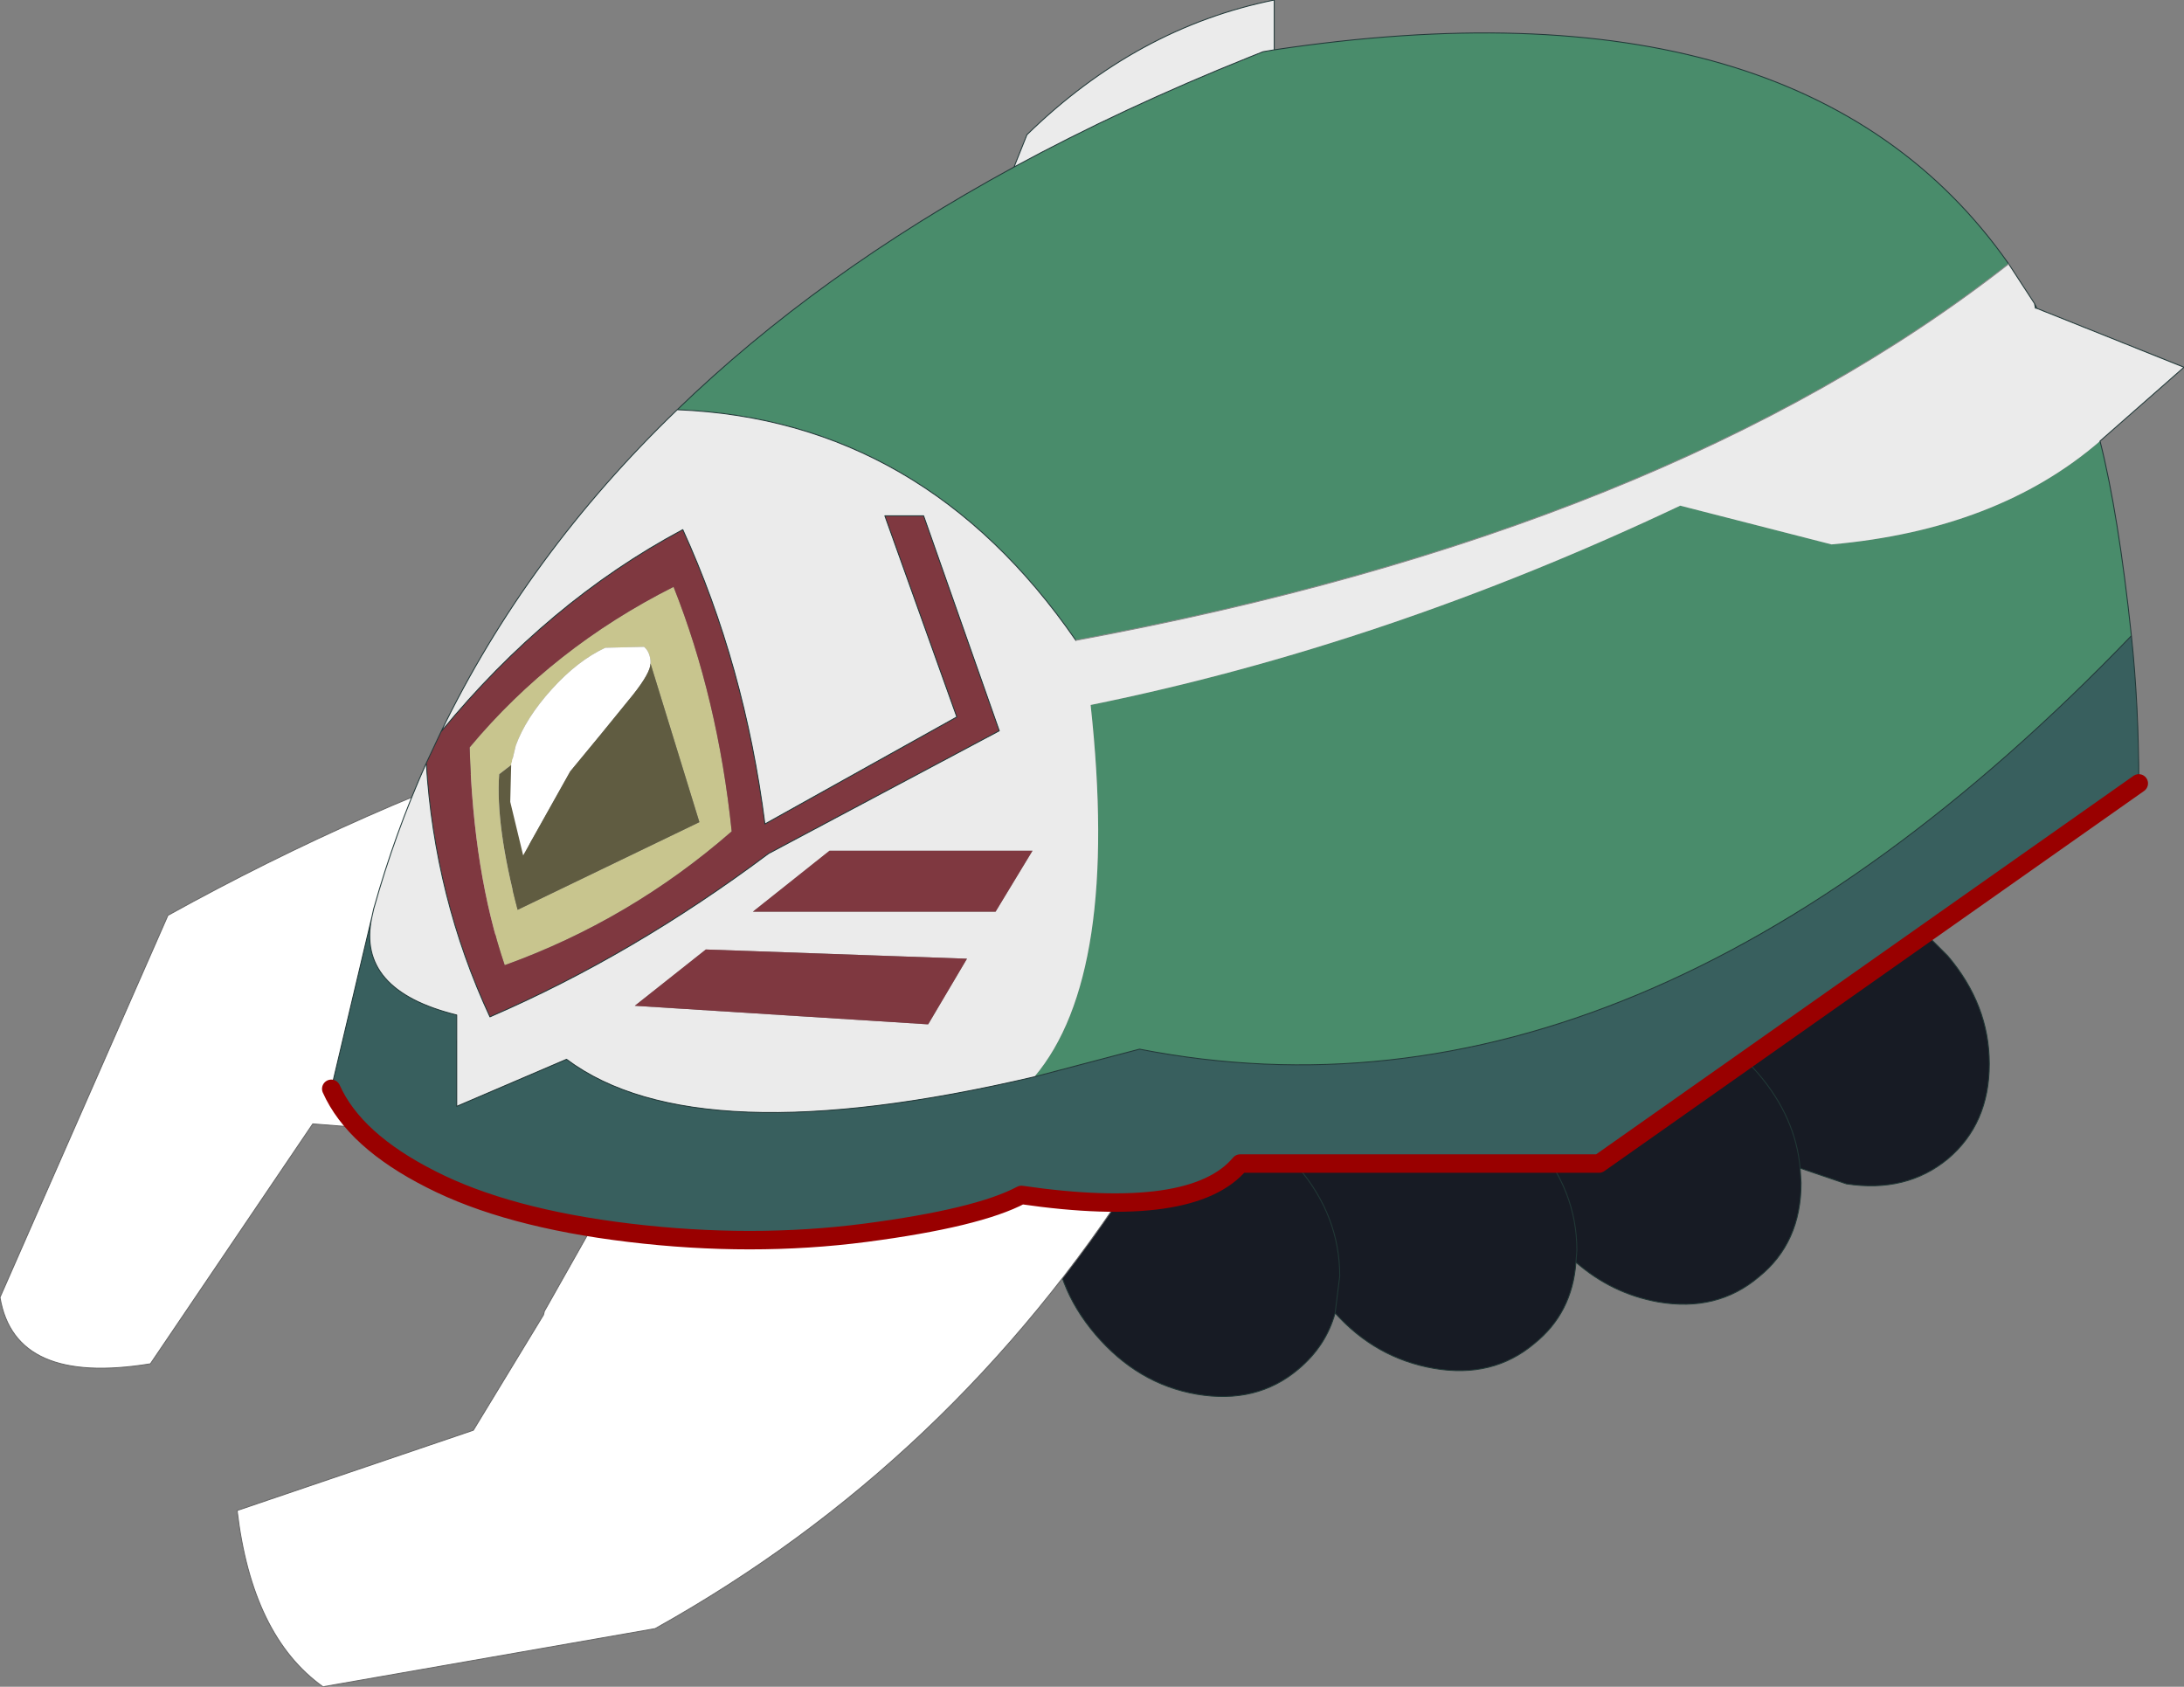 <?xml version="1.0" encoding="UTF-8" standalone="no"?>
<svg xmlns:xlink="http://www.w3.org/1999/xlink" height="91.4px" width="118.35px" xmlns="http://www.w3.org/2000/svg">
  <rect width="100%" height="100%" fill="#808080" stroke="none"/>
  <g transform="matrix(1.0, 0.0, 0.0, 1.0, 61.8, 46.1)">
    <path d="M31.4 10.25 Q31.5 3.85 35.0 3.3 L35.15 3.25 38.7 2.8 38.9 2.8 39.25 2.8 39.75 2.95 40.05 3.0 41.85 3.95 42.6 4.55 43.75 5.7 Q46.0 8.35 46.0 11.55 46.0 14.8 43.75 16.7 41.5 18.55 38.25 18.05 L35.75 17.2 Q35.5 14.45 33.5 12.1 32.55 11.0 31.4 10.25 32.55 11.0 33.5 12.1 35.5 14.45 35.75 17.2 L35.8 18.0 Q35.8 21.25 33.5 23.1 31.25 25.0 28.05 24.45 25.55 24.0 23.6 22.3 23.4 25.05 21.35 26.7 19.1 28.6 15.9 28.05 12.75 27.5 10.55 25.05 10.05 26.85 8.55 28.1 6.3 30.0 3.05 29.45 -0.15 28.9 -2.45 26.2 -4.7 23.55 -4.7 20.35 -4.7 18.8 -4.2 17.55 -1.45 14.85 1.7 14.75 4.85 14.6 8.45 17.0 L8.55 17.15 8.5 17.0 Q13.55 11.3 20.55 14.85 L20.55 14.9 20.6 14.85 Q22.8 7.35 31.4 10.25 M8.55 17.15 Q10.8 19.8 10.8 23.05 L10.55 25.05 10.8 23.05 Q10.8 19.8 8.55 17.15 M23.6 22.3 L23.65 21.65 Q23.65 18.4 21.35 15.75 L20.55 14.9 21.35 15.75 Q23.65 18.4 23.65 21.65 L23.6 22.3" fill="#171b24" fill-rule="evenodd" stroke="none"/>
    <path d="M35.75 17.2 L38.25 18.05 Q41.5 18.55 43.75 16.7 46.0 14.8 46.0 11.55 46.0 8.35 43.75 5.7 L42.6 4.55 41.85 3.95 40.05 3.0 39.75 2.95 39.25 2.8 38.9 2.8 38.7 2.8 35.15 3.25 35.0 3.3 Q31.5 3.85 31.4 10.25 32.55 11.0 33.5 12.1 35.5 14.45 35.75 17.2 L35.8 18.0 Q35.8 21.25 33.5 23.1 31.25 25.0 28.05 24.45 25.55 24.0 23.6 22.3 23.4 25.05 21.35 26.7 19.1 28.6 15.9 28.05 12.75 27.5 10.55 25.05 10.05 26.85 8.55 28.1 6.3 30.0 3.05 29.45 -0.15 28.9 -2.45 26.2 -4.7 23.55 -4.7 20.35 -4.7 18.8 -4.2 17.55 -1.45 14.85 1.7 14.75 4.85 14.6 8.45 17.0 L8.55 17.15 8.5 17.0 Q13.55 11.3 20.55 14.85 L20.55 14.9 20.6 14.85 Q22.8 7.35 31.4 10.25 M20.55 14.9 L21.35 15.75 Q23.65 18.4 23.65 21.65 L23.6 22.3 M10.55 25.05 L10.8 23.05 Q10.8 19.8 8.55 17.15" fill="none" stroke="#213836" stroke-linecap="round" stroke-linejoin="round" stroke-width="0.05"/>
    <path d="M-0.95 17.35 L-0.9 17.55 -0.1 17.3 Q-10.25 33.2 -26.3 42.15 L-44.3 45.3 Q-48.15 42.55 -48.95 35.75 L-36.15 31.4 -32.35 25.15 -32.3 24.95 -28.6 18.4 Q-26.45 17.5 -24.45 17.15 L-22.55 17.0 -21.25 17.0 -19.9 16.75 -19.7 16.7 -0.95 17.35" fill="#ffffff" fill-rule="evenodd" stroke="none"/>
    <path d="M-0.95 17.35 L-0.9 17.55 -0.1 17.3 Q-10.25 33.2 -26.3 42.15 L-44.3 45.3 Q-48.15 42.55 -48.95 35.75 L-36.15 31.4 -32.35 25.15 -32.3 24.95 -28.6 18.4 Q-26.45 17.5 -24.45 17.15 L-22.55 17.0 -21.25 17.0 -19.9 16.75 -19.7 16.7 -0.95 17.35 Z" fill="none" stroke="#666666" stroke-linecap="round" stroke-linejoin="round" stroke-width="0.05"/>
    <path d="M-38.55 14.3 L-38.55 15.3 -44.85 14.8 -53.65 27.8 Q-61.0 29.0 -61.8 24.2 L-52.7 3.5 Q-42.05 -2.4 -30.95 -6.1 L-34.85 4.4 -38.55 14.3" fill="#ffffff" fill-rule="evenodd" stroke="none"/>
    <path d="M-38.55 14.3 L-38.55 15.3 -44.85 14.8 -53.65 27.8 Q-61.0 29.0 -61.8 24.2 L-52.7 3.5 Q-42.05 -2.4 -30.95 -6.1 L-34.85 4.4 -38.55 14.3 Z" fill="none" stroke="#666666" stroke-linecap="round" stroke-linejoin="round" stroke-width="0.05"/>
    <path d="M-5.75 12.25 Q-1.1 6.75 -2.7 -7.9 13.3 -11.15 29.25 -18.7 L37.45 -16.6 Q46.45 -17.4 52.0 -22.2 53.0 -18.25 53.7 -11.65 27.05 16.05 -0.05 10.75 L-5.75 12.25 M47.05 -31.8 Q28.6 -17.35 -3.5 -11.4 -11.75 -23.35 -25.1 -23.9 -17.5 -31.25 -6.85 -37.05 -0.95 -40.25 5.9 -43.0 L6.65 -43.3 7.25 -43.4 Q35.9 -47.7 47.05 -31.8" fill="#498c6b" fill-rule="evenodd" stroke="none"/>
    <path d="M52.0 -22.2 Q46.45 -17.4 37.45 -16.6 L29.25 -18.7 Q13.3 -11.15 -2.7 -7.9 -1.1 6.75 -5.75 12.25 -24.1 16.55 -31.1 11.3 L-37.05 13.85 -37.05 8.9 Q-42.5 7.55 -41.65 3.6 L-41.55 3.15 Q-40.4 -0.95 -38.7 -4.75 -38.25 2.55 -35.25 9.0 -27.5 5.65 -20.15 0.15 L-7.65 -6.5 -11.75 -18.15 -13.85 -18.15 -9.95 -7.25 -20.35 -1.45 Q-21.45 -10.05 -24.8 -17.4 -32.1 -13.5 -37.9 -6.45 -33.25 -16.05 -25.1 -23.9 -11.75 -23.35 -3.5 -11.4 28.6 -17.35 47.05 -31.8 L48.45 -29.65 48.5 -29.4 48.55 -29.4 56.55 -26.2 52.0 -22.2 M7.25 -43.4 L6.65 -43.3 5.9 -43.0 Q-0.95 -40.25 -6.85 -37.05 L-6.15 -38.8 Q-0.2 -44.6 7.25 -46.1 L7.25 -43.4 M-9.4 5.85 L-23.55 5.35 -27.4 8.4 -11.6 9.4 -11.5 9.4 -9.4 5.85 M-16.85 0.0 L-21.0 3.3 -7.85 3.3 -5.85 0.0 -16.85 0.0" fill="#ebebeb" fill-rule="evenodd" stroke="none"/>
    <path d="M-41.65 3.6 Q-42.5 7.55 -37.05 8.9 L-37.05 13.85 -31.1 11.3 Q-24.1 16.55 -5.75 12.25 L-0.05 10.75 Q27.05 16.05 53.7 -11.65 54.1 -7.85 54.1 -3.65 L24.85 16.95 5.4 16.95 Q2.85 20.0 -6.45 18.65 -8.8 19.9 -14.9 20.7 -21.05 21.5 -27.7 20.7 -34.35 19.9 -38.45 17.8 -42.6 15.7 -43.85 12.9 L-41.65 3.6" fill="#385f5e" fill-rule="evenodd" stroke="none"/>
    <path d="M-26.55 -10.15 L-26.55 -10.25 -26.55 -10.3 Q-26.6 -10.8 -26.9 -11.05 L-29.0 -11.0 Q-30.5 -10.3 -31.9 -8.75 -33.3 -7.2 -33.85 -5.7 L-34.1 -4.65 -34.75 -4.15 Q-34.95 -1.35 -33.75 3.2 L-23.9 -1.55 -26.55 -10.15 M-25.3 -14.3 Q-22.9 -8.25 -22.15 -1.05 -27.65 3.75 -34.45 6.2 -36.15 1.2 -36.35 -5.6 -31.85 -11.0 -25.3 -14.3" fill="#c8c58e" fill-rule="evenodd" stroke="none"/>
    <path d="M-34.1 -4.65 L-33.85 -5.7 Q-33.3 -7.2 -31.9 -8.75 -30.5 -10.3 -29.0 -11.0 L-26.9 -11.05 Q-26.6 -10.8 -26.55 -10.3 L-26.55 -10.25 -26.55 -10.15 Q-26.55 -9.65 -27.5 -8.45 L-29.25 -6.3 -30.9 -4.3 -33.45 0.25 -34.15 -2.65 -34.1 -4.65" fill="#ffffff" fill-rule="evenodd" stroke="none"/>
    <path d="M-37.9 -6.45 Q-32.1 -13.5 -24.8 -17.4 -21.45 -10.05 -20.35 -1.45 L-9.95 -7.25 -13.85 -18.15 -11.75 -18.15 -7.65 -6.5 -20.15 0.15 Q-27.5 5.65 -35.25 9.0 -38.25 2.55 -38.7 -4.75 L-37.9 -6.45 M-25.3 -14.3 Q-31.85 -11.0 -36.35 -5.6 -36.15 1.2 -34.45 6.2 -27.65 3.75 -22.15 -1.05 -22.9 -8.25 -25.3 -14.3 M-16.85 0.0 L-5.85 0.0 -7.85 3.3 -21.0 3.3 -16.85 0.0 M-9.4 5.85 L-11.5 9.4 -11.6 9.4 -27.4 8.4 -23.55 5.35 -9.4 5.85" fill="#7f3840" fill-rule="evenodd" stroke="none"/>
    <path d="M-34.1 -4.65 L-34.15 -2.65 -33.45 0.25 -30.9 -4.3 -29.25 -6.3 -27.5 -8.45 Q-26.55 -9.65 -26.55 -10.15 L-23.9 -1.55 -33.75 3.2 Q-34.95 -1.35 -34.75 -4.15 L-34.1 -4.65" fill="#605c41" fill-rule="evenodd" stroke="none"/>
    <path d="M52.0 -22.2 L56.55 -26.2 48.55 -29.4 48.5 -29.4 48.45 -29.65 47.05 -31.8 Q35.9 -47.7 7.25 -43.4 L7.25 -46.1 Q-0.2 -44.6 -6.15 -38.8 L-6.85 -37.05 Q-17.5 -31.25 -25.1 -23.9 -33.25 -16.05 -37.9 -6.45 -32.1 -13.5 -24.8 -17.4 -21.45 -10.05 -20.35 -1.45 L-9.95 -7.25 -13.85 -18.15 -11.75 -18.15 -7.65 -6.5 -20.15 0.15 Q-27.5 5.65 -35.25 9.0 -38.25 2.55 -38.7 -4.75 -40.4 -0.95 -41.55 3.15 L-41.65 3.6 Q-42.5 7.55 -37.05 8.9 L-37.05 13.85 -31.1 11.3 Q-24.1 16.55 -5.75 12.25 L-0.05 10.75 Q27.05 16.05 53.7 -11.65 53.0 -18.25 52.0 -22.2 M-3.5 -11.4 Q-11.75 -23.35 -25.1 -23.9 M-6.85 -37.05 Q-0.95 -40.25 5.9 -43.0 L6.65 -43.3 7.25 -43.4 M48.55 -29.4 L48.55 -29.45 48.5 -29.4 M48.55 -29.45 L48.45 -29.65 M53.7 -11.65 Q54.1 -7.85 54.1 -3.65 M-43.85 12.9 L-41.65 3.6 M-37.9 -6.45 L-38.7 -4.75" fill="none" stroke="#213838" stroke-linecap="round" stroke-linejoin="round" stroke-width="0.05"/>
    <path d="M54.1 -3.65 L24.85 16.95 5.4 16.95 Q2.85 20.0 -6.45 18.65 -8.8 19.9 -14.9 20.7 -21.05 21.5 -27.7 20.7 -34.35 19.9 -38.45 17.8 -42.6 15.7 -43.85 12.9" fill="none" stroke="#990000" stroke-linecap="round" stroke-linejoin="round" stroke-width="1.0"/>
    <path d="M47.05 -31.8 Q28.6 -17.35 -3.5 -11.4" fill="none" stroke="#888888" stroke-linecap="round" stroke-linejoin="round" stroke-width="0.05"/>
  </g>
</svg>
